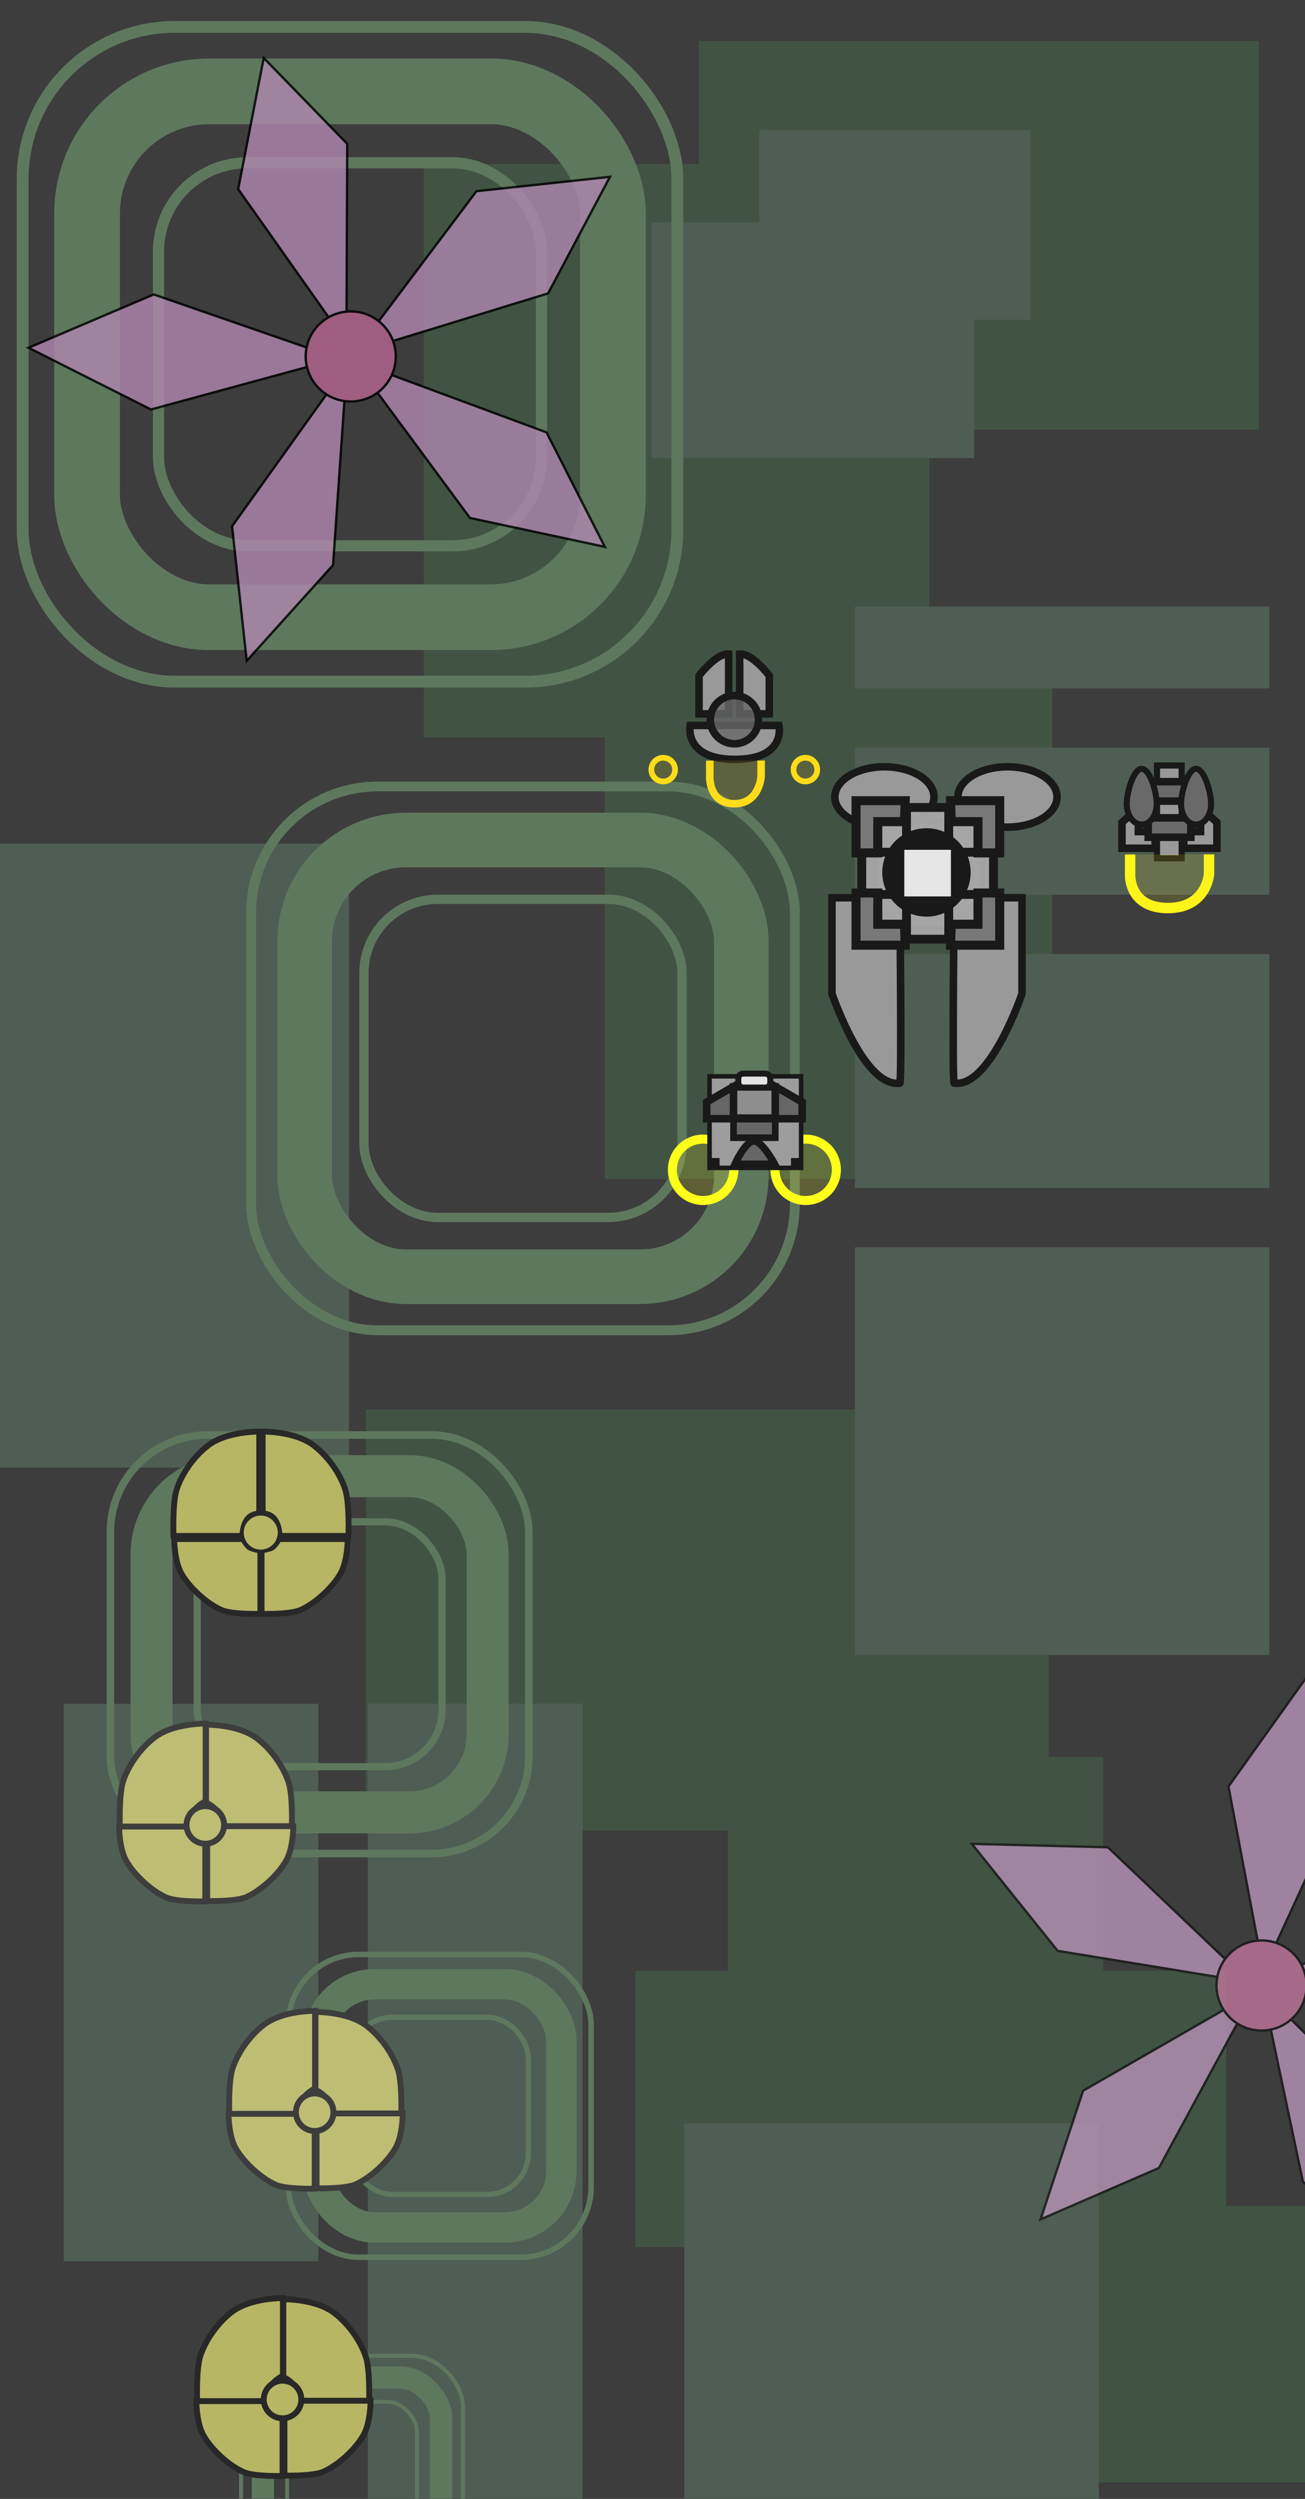<?xml version="1.0" encoding="UTF-8" standalone="no"?>
<!-- Created with Inkscape (http://www.inkscape.org/) -->
<svg
   xmlns:dc="http://purl.org/dc/elements/1.1/"
   xmlns:cc="http://creativecommons.org/ns#"
   xmlns:rdf="http://www.w3.org/1999/02/22-rdf-syntax-ns#"
   xmlns:svg="http://www.w3.org/2000/svg"
   xmlns="http://www.w3.org/2000/svg"
   xmlns:sodipodi="http://sodipodi.sourceforge.net/DTD/sodipodi-0.dtd"
   xmlns:inkscape="http://www.inkscape.org/namespaces/inkscape"
   width="164"
   height="314"
   id="svg2617"
   sodipodi:version="0.32"
   inkscape:version="0.46"
   version="1.0"
   sodipodi:docname="strip.svg"
   inkscape:output_extension="org.inkscape.output.svg.inkscape"
   inkscape:export-filename="/home/bubla/projects/garden/resources/strip.png"
   inkscape:export-xdpi="90"
   inkscape:export-ydpi="90">
  <rect width="100%" height="100%" fill="#333333" stroke="none"/>
  <defs
     id="defs2619">
    <inkscape:perspective
       sodipodi:type="inkscape:persp3d"
       inkscape:vp_x="0 : 526.18109 : 1"
       inkscape:vp_y="0 : 1000 : 0"
       inkscape:vp_z="744.09448 : 526.18109 : 1"
       inkscape:persp3d-origin="372.04724 : 350.78739 : 1"
       id="perspective2625" />
  </defs>
  <sodipodi:namedview
     id="base"
     pagecolor="#ffffff"
     bordercolor="#666666"
     borderopacity="1.0"
     gridtolerance="10000"
     guidetolerance="10"
     objecttolerance="10"
     inkscape:pageopacity="0.0"
     inkscape:pageshadow="2"
     inkscape:zoom="1.979899"
     inkscape:cx="70.956811"
     inkscape:cy="170.11803"
     inkscape:document-units="px"
     inkscape:current-layer="layer1"
     showgrid="false"
     inkscape:window-width="1280"
     inkscape:window-height="934"
     inkscape:window-x="0"
     inkscape:window-y="30" />
  <g
     inkscape:label="Layer 1"
     inkscape:groupmode="layer"
     id="layer1">
    <rect
       style="opacity:1;fill:#282828;fill-opacity:1;fill-rule:nonzero;stroke:#000000;stroke-width:0.45;stroke-linecap:round;stroke-linejoin:miter;stroke-miterlimit:4;stroke-dasharray:none;stroke-dashoffset:0;stroke-opacity:1"
       id="rect2453"
       width="195.593"
       height="337.141"
       x="-21.357"
       y="-11.132" />
    <rect
       style="opacity:1;fill:#3c4d41;fill-opacity:1;fill-rule:nonzero;stroke:none;stroke-width:0.752;stroke-linecap:round;stroke-linejoin:miter;stroke-miterlimit:4;stroke-dasharray:none;stroke-dashoffset:0;stroke-opacity:1"
       id="rect5096"
       width="91.175"
       height="78.412"
       x="-47.321"
       y="106.007" />
    <rect
       style="opacity:1;fill:#000000;fill-opacity:0;fill-rule:nonzero;stroke:none;stroke-width:0.6;stroke-linecap:round;stroke-linejoin:miter;stroke-miterlimit:4;stroke-dasharray:none;stroke-dashoffset:0;stroke-opacity:1"
       id="rect2864"
       width="169.857"
       height="302.397"
       x="-0.768"
       y="0.449" />
    <rect
       y="20.63"
       x="53.254"
       height="72.02"
       width="63.529"
       id="rect5180"
       style="opacity:1;fill:#2c4130;fill-opacity:1;fill-rule:nonzero;stroke:none;stroke-width:0.677;stroke-linecap:round;stroke-linejoin:miter;stroke-miterlimit:4;stroke-dasharray:none;stroke-dashoffset:0;stroke-opacity:1" />
    <rect
       y="77.044"
       x="76.001"
       height="71.11"
       width="56.25"
       id="rect3698"
       style="opacity:1;fill:#2c4130;fill-opacity:1;fill-rule:nonzero;stroke:none;stroke-width:0.677;stroke-linecap:round;stroke-linejoin:miter;stroke-miterlimit:4;stroke-dasharray:none;stroke-dashoffset:0;stroke-opacity:1" />
    <rect
       y="214.098"
       x="8.011"
       height="70.048"
       width="31.983"
       id="rect3694"
       style="opacity:1;fill:#3c4d41;fill-opacity:1;fill-rule:nonzero;stroke:none;stroke-width:0.752;stroke-linecap:round;stroke-linejoin:miter;stroke-miterlimit:4;stroke-dasharray:none;stroke-dashoffset:0;stroke-opacity:1" />
    <rect
       style="opacity:1;fill:#2c4130;fill-opacity:1;fill-rule:nonzero;stroke:none;stroke-width:0.677;stroke-linecap:round;stroke-linejoin:miter;stroke-miterlimit:4;stroke-dasharray:none;stroke-dashoffset:0;stroke-opacity:1"
       id="rect3696"
       width="70.353"
       height="48.818"
       x="87.83"
       y="5.162" />
    <rect
       y="27.963"
       x="81.921"
       height="29.585"
       width="40.507"
       id="rect3710"
       style="opacity:1;fill:#3c4d41;fill-opacity:1;fill-rule:nonzero;stroke:none;stroke-width:0.752;stroke-linecap:round;stroke-linejoin:miter;stroke-miterlimit:4;stroke-dasharray:none;stroke-dashoffset:0;stroke-opacity:1" />
    <g
       transform="matrix(0.413,0,0,0.413,-241.281,-167.879)"
       id="g5054">
      <rect
         ry="37.143"
         rx="37.143"
         y="434.286"
         x="610.714"
         height="160"
         width="160"
         id="rect5056"
         style="opacity:1;fill:none;fill-opacity:1;fill-rule:nonzero;stroke:#4d694d;stroke-width:20;stroke-linecap:round;stroke-linejoin:miter;stroke-miterlimit:4;stroke-dasharray:none;stroke-dashoffset:0;stroke-opacity:1" />
      <rect
         style="opacity:1;fill:none;fill-opacity:1;fill-rule:nonzero;stroke:#4d694d;stroke-width:3.6;stroke-linecap:round;stroke-linejoin:miter;stroke-miterlimit:4;stroke-dasharray:none;stroke-dashoffset:0;stroke-opacity:1"
         id="rect5058"
         width="199.205"
         height="199.205"
         x="591.112"
         y="414.683"
         rx="46.244"
         ry="46.244" />
      <rect
         ry="27.056"
         rx="27.056"
         y="456.011"
         x="632.44"
         height="116.549"
         width="116.549"
         id="rect5060"
         style="opacity:1;fill:none;fill-opacity:1;fill-rule:nonzero;stroke:#4d694d;stroke-width:3.4;stroke-linecap:round;stroke-linejoin:miter;stroke-miterlimit:4;stroke-dasharray:none;stroke-dashoffset:0;stroke-opacity:1" />
    </g>
    <rect
       style="opacity:1;fill:#3c4d41;fill-opacity:1;fill-rule:nonzero;stroke:none;stroke-width:0.752;stroke-linecap:round;stroke-linejoin:miter;stroke-miterlimit:4;stroke-dasharray:none;stroke-dashoffset:0;stroke-opacity:1"
       id="rect5094"
       width="52.089"
       height="10.283"
       x="107.437"
       y="76.218" />
    <rect
       y="93.961"
       x="107.437"
       height="18.472"
       width="52.089"
       id="rect5092"
       style="opacity:1;fill:#3c4d41;fill-opacity:1;fill-rule:nonzero;stroke:none;stroke-width:0.752;stroke-linecap:round;stroke-linejoin:miter;stroke-miterlimit:4;stroke-dasharray:none;stroke-dashoffset:0;stroke-opacity:1" />
    <rect
       style="opacity:1;fill:#3c4d41;fill-opacity:1;fill-rule:nonzero;stroke:none;stroke-width:0.752;stroke-linecap:round;stroke-linejoin:miter;stroke-miterlimit:4;stroke-dasharray:none;stroke-dashoffset:0;stroke-opacity:1"
       id="rect5090"
       width="52.089"
       height="29.391"
       x="107.437"
       y="119.893" />
    <g
       id="g2880"
       transform="matrix(0.343,0,0,0.343,-171.191,-43.403)">
      <rect
         style="opacity:1;fill:none;fill-opacity:1;fill-rule:nonzero;stroke:#4d694d;stroke-width:20;stroke-linecap:round;stroke-linejoin:miter;stroke-miterlimit:4;stroke-dasharray:none;stroke-dashoffset:0;stroke-opacity:1"
         id="rect2882"
         width="160"
         height="160"
         x="610.714"
         y="434.286"
         rx="37.143"
         ry="37.143" />
      <rect
         ry="46.244"
         rx="46.244"
         y="414.683"
         x="591.112"
         height="199.205"
         width="199.205"
         id="rect2884"
         style="opacity:1;fill:none;fill-opacity:1;fill-rule:nonzero;stroke:#4d694d;stroke-width:3.6;stroke-linecap:round;stroke-linejoin:miter;stroke-miterlimit:4;stroke-dasharray:none;stroke-dashoffset:0;stroke-opacity:1" />
      <rect
         style="opacity:1;fill:none;fill-opacity:1;fill-rule:nonzero;stroke:#4d694d;stroke-width:3.4;stroke-linecap:round;stroke-linejoin:miter;stroke-miterlimit:4;stroke-dasharray:none;stroke-dashoffset:0;stroke-opacity:1"
         id="rect2886"
         width="116.549"
         height="116.549"
         x="632.44"
         y="456.011"
         rx="27.056"
         ry="27.056" />
    </g>
    <rect
       style="opacity:1;fill:#2c4130;fill-opacity:1;fill-rule:nonzero;stroke:none;stroke-width:0.677;stroke-linecap:round;stroke-linejoin:miter;stroke-miterlimit:4;stroke-dasharray:none;stroke-dashoffset:0;stroke-opacity:1"
       id="rect3700"
       width="85.822"
       height="52.912"
       x="45.975"
       y="177.133" />
    <rect
       y="156.744"
       x="107.437"
       height="51.229"
       width="52.089"
       id="rect5088"
       style="opacity:1;fill:#3c4d41;fill-opacity:1;fill-rule:nonzero;stroke:none;stroke-width:0.752;stroke-linecap:round;stroke-linejoin:miter;stroke-miterlimit:4;stroke-dasharray:none;stroke-dashoffset:0;stroke-opacity:1" />
    <rect
       style="opacity:1;fill:#3c4d41;fill-opacity:1;fill-rule:nonzero;stroke:none;stroke-width:0.752;stroke-linecap:round;stroke-linejoin:miter;stroke-miterlimit:4;stroke-dasharray:none;stroke-dashoffset:0;stroke-opacity:1"
       id="rect3702"
       width="26.978"
       height="100.985"
       x="46.227"
       y="214.098" />
    <g
       transform="matrix(0.14,0,0,0.14,-52.463,237.974)"
       id="g3681">
      <rect
         ry="37.143"
         rx="37.143"
         y="434.286"
         x="610.714"
         height="160"
         width="160"
         id="rect3683"
         style="opacity:1;fill:none;fill-opacity:1;fill-rule:nonzero;stroke:#4d694d;stroke-width:20;stroke-linecap:round;stroke-linejoin:miter;stroke-miterlimit:4;stroke-dasharray:none;stroke-dashoffset:0;stroke-opacity:1" />
      <rect
         style="opacity:1;fill:none;fill-opacity:1;fill-rule:nonzero;stroke:#4d694d;stroke-width:3.6;stroke-linecap:round;stroke-linejoin:miter;stroke-miterlimit:4;stroke-dasharray:none;stroke-dashoffset:0;stroke-opacity:1"
         id="rect3685"
         width="199.205"
         height="199.205"
         x="591.112"
         y="414.683"
         rx="46.244"
         ry="46.244" />
      <rect
         ry="27.056"
         rx="27.056"
         y="456.011"
         x="632.44"
         height="116.549"
         width="116.549"
         id="rect3687"
         style="opacity:1;fill:none;fill-opacity:1;fill-rule:nonzero;stroke:#4d694d;stroke-width:3.4;stroke-linecap:round;stroke-linejoin:miter;stroke-miterlimit:4;stroke-dasharray:none;stroke-dashoffset:0;stroke-opacity:1" />
    </g>
    <g
       id="g2896"
       transform="matrix(0.191,0,0,0.191,-76.664,166.395)">
      <rect
         style="opacity:1;fill:none;fill-opacity:1;fill-rule:nonzero;stroke:#4d694d;stroke-width:20;stroke-linecap:round;stroke-linejoin:miter;stroke-miterlimit:4;stroke-dasharray:none;stroke-dashoffset:0;stroke-opacity:1"
         id="rect2898"
         width="160"
         height="160"
         x="610.714"
         y="434.286"
         rx="37.143"
         ry="37.143" />
      <rect
         ry="46.244"
         rx="46.244"
         y="414.683"
         x="591.112"
         height="199.205"
         width="199.205"
         id="rect2900"
         style="opacity:1;fill:none;fill-opacity:1;fill-rule:nonzero;stroke:#4d694d;stroke-width:3.6;stroke-linecap:round;stroke-linejoin:miter;stroke-miterlimit:4;stroke-dasharray:none;stroke-dashoffset:0;stroke-opacity:1" />
      <rect
         style="opacity:1;fill:none;fill-opacity:1;fill-rule:nonzero;stroke:#4d694d;stroke-width:3.4;stroke-linecap:round;stroke-linejoin:miter;stroke-miterlimit:4;stroke-dasharray:none;stroke-dashoffset:0;stroke-opacity:1"
         id="rect2902"
         width="116.549"
         height="116.549"
         x="632.44"
         y="456.011"
         rx="27.056"
         ry="27.056" />
    </g>
    <g
       id="g5140"
       transform="matrix(0.739,0,0,0.739,-137.367,-346.023)">
      <rect
         ry="3.482"
         y="817.844"
         x="226.541"
         height="17.679"
         width="25.714"
         id="rect5142"
         style="fill:#8f8f41;fill-opacity:1;fill-rule:nonzero;stroke:#282828;stroke-width:0.6;stroke-linecap:round;stroke-linejoin:miter;stroke-miterlimit:4;stroke-dasharray:none;stroke-dashoffset:0;stroke-opacity:1" />
      <path
         sodipodi:nodetypes="cczzcczc"
         id="path5144"
         d="M 239.458,823.355 L 239.458,810.16 C 237.787,810.16 233.434,810.464 230.754,812.529 C 228.074,814.594 226.149,817.673 225.409,820.02 C 224.67,822.368 224.874,827.901 224.874,827.901 L 236.617,827.901 C 236.617,827.901 236.518,826.498 237.289,825.249 C 238.053,824.01 239.458,823.355 239.458,823.355 z"
         style="fill:#b6b665;fill-opacity:1;fill-rule:evenodd;stroke:#282828;stroke-width:1px;stroke-linecap:butt;stroke-linejoin:miter;stroke-opacity:1" />
      <path
         sodipodi:nodetypes="cczccssc"
         id="path5146"
         d="M 224.751,827.672 L 236.448,827.672 C 236.448,827.672 237.006,828.803 237.658,829.447 C 238.326,830.107 239.394,830.399 239.394,830.399 L 239.394,840.395 C 239.394,840.395 234.573,840.544 232.742,839.725 C 230.224,838.599 227.319,835.918 225.957,833.52 C 225.072,831.962 224.751,829.378 224.751,827.672 z"
         style="fill:#b6b665;fill-opacity:1;fill-rule:evenodd;stroke:#282828;stroke-width:1px;stroke-linecap:butt;stroke-linejoin:miter;stroke-opacity:1" />
      <path
         style="fill:#b6b665;fill-opacity:1;fill-rule:evenodd;stroke:#282828;stroke-width:1px;stroke-linecap:butt;stroke-linejoin:miter;stroke-opacity:1"
         d="M 239.532,823.576 L 239.532,810.35 C 241.203,810.35 245.556,810.653 248.235,812.718 C 250.915,814.783 252.841,817.862 253.58,820.209 C 254.319,822.557 254.116,828.09 254.116,828.09 L 242.373,828.09 C 242.373,828.09 242.471,826.688 241.701,825.439 C 240.937,824.2 239.532,823.576 239.532,823.576 z"
         id="path5148"
         sodipodi:nodetypes="cczzcczc" />
      <path
         style="fill:#b6b665;fill-opacity:1;fill-rule:evenodd;stroke:#282828;stroke-width:1px;stroke-linecap:butt;stroke-linejoin:miter;stroke-opacity:1"
         d="M 254.365,827.608 L 242.668,827.608 C 242.668,827.608 242.088,828.516 241.457,829.226 C 240.842,829.92 239.722,830.273 239.722,830.273 L 239.722,840.332 C 239.722,840.332 244.543,840.481 246.374,839.662 C 248.892,838.536 251.797,835.855 253.159,833.457 C 254.044,831.899 254.365,829.315 254.365,827.608 z"
         id="path5150"
         sodipodi:nodetypes="cczccssc" />
      <path
         transform="translate(812.277,89.269)"
         d="M -569.687,738.129 A 3.192,3.192 0 1 1 -576.071,738.129 A 3.192,3.192 0 1 1 -569.687,738.129 z"
         sodipodi:ry="3.1919644"
         sodipodi:rx="3.1919644"
         sodipodi:cy="738.12946"
         sodipodi:cx="-572.87946"
         id="path5152"
         style="fill:#b6b665;fill-opacity:1;fill-rule:nonzero;stroke:#282828;stroke-width:1;stroke-linecap:round;stroke-linejoin:miter;stroke-miterlimit:4;stroke-dasharray:none;stroke-dashoffset:0;stroke-opacity:1"
         sodipodi:type="arc" />
    </g>
    <g
       transform="matrix(0.264,0,0,0.264,-142.184,70.848)"
       id="g2888">
      <rect
         ry="37.143"
         rx="37.143"
         y="434.286"
         x="610.714"
         height="160"
         width="160"
         id="rect2890"
         style="opacity:1;fill:none;fill-opacity:1;fill-rule:nonzero;stroke:#4d694d;stroke-width:20;stroke-linecap:round;stroke-linejoin:miter;stroke-miterlimit:4;stroke-dasharray:none;stroke-dashoffset:0;stroke-opacity:1" />
      <rect
         style="opacity:1;fill:none;fill-opacity:1;fill-rule:nonzero;stroke:#4d694d;stroke-width:3.6;stroke-linecap:round;stroke-linejoin:miter;stroke-miterlimit:4;stroke-dasharray:none;stroke-dashoffset:0;stroke-opacity:1"
         id="rect2892"
         width="199.205"
         height="199.205"
         x="591.112"
         y="414.683"
         rx="46.244"
         ry="46.244" />
      <rect
         ry="27.056"
         rx="27.056"
         y="456.011"
         x="632.44"
         height="116.549"
         width="116.549"
         id="rect2894"
         style="opacity:1;fill:none;fill-opacity:1;fill-rule:nonzero;stroke:#4d694d;stroke-width:3.4;stroke-linecap:round;stroke-linejoin:miter;stroke-miterlimit:4;stroke-dasharray:none;stroke-dashoffset:0;stroke-opacity:1" />
    </g>
    <g
       transform="matrix(0.739,0,0,0.739,-151.116,-382.123)"
       id="g5154">
      <rect
         style="fill:#8f8f41;fill-opacity:1;fill-rule:nonzero;stroke:#282828;stroke-width:0.6;stroke-linecap:round;stroke-linejoin:miter;stroke-miterlimit:4;stroke-dasharray:none;stroke-dashoffset:0;stroke-opacity:1"
         id="rect5156"
         width="25.714"
         height="17.679"
         x="226.541"
         y="817.844"
         ry="3.482" />
      <path
         style="fill:#b6b665;fill-opacity:1;fill-rule:evenodd;stroke:#282828;stroke-width:1px;stroke-linecap:butt;stroke-linejoin:miter;stroke-opacity:1"
         d="M 239.458,823.355 L 239.458,810.16 C 237.787,810.16 233.434,810.464 230.754,812.529 C 228.074,814.594 226.149,817.673 225.409,820.02 C 224.67,822.368 224.874,827.901 224.874,827.901 L 236.617,827.901 C 236.617,827.901 236.518,826.498 237.289,825.249 C 238.053,824.01 239.458,823.355 239.458,823.355 z"
         id="path5158"
         sodipodi:nodetypes="cczzcczc" />
      <path
         style="fill:#b6b665;fill-opacity:1;fill-rule:evenodd;stroke:#282828;stroke-width:1px;stroke-linecap:butt;stroke-linejoin:miter;stroke-opacity:1"
         d="M 224.751,827.672 L 236.448,827.672 C 236.448,827.672 237.006,828.803 237.658,829.447 C 238.326,830.107 239.394,830.399 239.394,830.399 L 239.394,840.395 C 239.394,840.395 234.573,840.544 232.742,839.725 C 230.224,838.599 227.319,835.918 225.957,833.52 C 225.072,831.962 224.751,829.378 224.751,827.672 z"
         id="path5160"
         sodipodi:nodetypes="cczccssc" />
      <path
         sodipodi:nodetypes="cczzcczc"
         id="path5162"
         d="M 239.532,823.576 L 239.532,810.35 C 241.203,810.35 245.556,810.653 248.235,812.718 C 250.915,814.783 252.841,817.862 253.58,820.209 C 254.319,822.557 254.116,828.09 254.116,828.09 L 242.373,828.09 C 242.373,828.09 242.471,826.688 241.701,825.439 C 240.937,824.2 239.532,823.576 239.532,823.576 z"
         style="fill:#b6b665;fill-opacity:1;fill-rule:evenodd;stroke:#282828;stroke-width:1px;stroke-linecap:butt;stroke-linejoin:miter;stroke-opacity:1" />
      <path
         sodipodi:nodetypes="cczccssc"
         id="path5164"
         d="M 254.365,827.608 L 242.668,827.608 C 242.668,827.608 242.088,828.516 241.457,829.226 C 240.842,829.92 239.722,830.273 239.722,830.273 L 239.722,840.332 C 239.722,840.332 244.543,840.481 246.374,839.662 C 248.892,838.536 251.797,835.855 253.159,833.457 C 254.044,831.899 254.365,829.315 254.365,827.608 z"
         style="fill:#b6b665;fill-opacity:1;fill-rule:evenodd;stroke:#282828;stroke-width:1px;stroke-linecap:butt;stroke-linejoin:miter;stroke-opacity:1" />
      <path
         sodipodi:type="arc"
         style="fill:#b6b665;fill-opacity:1;fill-rule:nonzero;stroke:#282828;stroke-width:1;stroke-linecap:round;stroke-linejoin:miter;stroke-miterlimit:4;stroke-dasharray:none;stroke-dashoffset:0;stroke-opacity:1"
         id="path5166"
         sodipodi:cx="-572.87946"
         sodipodi:cy="738.12946"
         sodipodi:rx="3.1919644"
         sodipodi:ry="3.1919644"
         d="M -569.687,738.129 A 3.192,3.192 0 1 1 -576.071,738.129 A 3.192,3.192 0 1 1 -569.687,738.129 z"
         transform="translate(812.277,89.269)" />
    </g>
    <rect
       y="220.809"
       x="91.47"
       height="50.638"
       width="47.151"
       id="rect3704"
       style="opacity:1;fill:#2c4130;fill-opacity:1;fill-rule:nonzero;stroke:none;stroke-width:0.677;stroke-linecap:round;stroke-linejoin:miter;stroke-miterlimit:4;stroke-dasharray:none;stroke-dashoffset:0;stroke-opacity:1" />
    <rect
       style="opacity:1;fill:#2c4130;fill-opacity:1;fill-rule:nonzero;stroke:none;stroke-width:0.677;stroke-linecap:round;stroke-linejoin:miter;stroke-miterlimit:4;stroke-dasharray:none;stroke-dashoffset:0;stroke-opacity:1"
       id="rect3706"
       width="74.226"
       height="34.714"
       x="79.863"
       y="247.651" />
    <rect
       y="277.222"
       x="136.055"
       height="34.714"
       width="30.773"
       id="rect3708"
       style="opacity:1;fill:#2c4130;fill-opacity:1;fill-rule:nonzero;stroke:none;stroke-width:0.677;stroke-linecap:round;stroke-linejoin:miter;stroke-miterlimit:4;stroke-dasharray:none;stroke-dashoffset:0;stroke-opacity:1" />
    <rect
       style="opacity:1;fill:#3c4d41;fill-opacity:1;fill-rule:nonzero;stroke:none;stroke-width:0.752;stroke-linecap:round;stroke-linejoin:miter;stroke-miterlimit:4;stroke-dasharray:none;stroke-dashoffset:0;stroke-opacity:1"
       id="rect5086"
       width="52.089"
       height="88.535"
       x="85.995"
       y="266.842" />
    <rect
       style="opacity:1;fill:#3c4d41;fill-opacity:1;fill-rule:nonzero;stroke:none;stroke-width:0.752;stroke-linecap:round;stroke-linejoin:miter;stroke-miterlimit:4;stroke-dasharray:none;stroke-dashoffset:0;stroke-opacity:1"
       id="rect3712"
       width="34.073"
       height="23.795"
       x="95.433"
       y="16.382" />
    <g
       id="g3634"
       transform="matrix(0.379,0,0,0.379,14.579,18.756)">
      <g
         transform="matrix(0.5,0,0,0.5,15.293,-10.844)"
         id="g3264">
        <path
           sodipodi:type="arc"
           style="opacity:1;fill:#ffff00;fill-opacity:0.169;fill-rule:nonzero;stroke:#ffff00;stroke-width:6;stroke-linecap:butt;stroke-linejoin:miter;stroke-miterlimit:4;stroke-dasharray:none;stroke-dashoffset:0;stroke-opacity:1"
           id="path3170"
           sodipodi:cx="430.71429"
           sodipodi:cy="695.93359"
           sodipodi:rx="20.357141"
           sodipodi:ry="20.357141"
           d="M 451.071,695.934 A 20.357,20.357 0 1 1 410.357,695.934 A 20.357,20.357 0 1 1 451.071,695.934 z"
           transform="translate(-3.929,2.5)" />
        <path
           transform="translate(-71.964,2.5)"
           d="M 451.071,695.934 A 20.357,20.357 0 1 1 410.357,695.934 A 20.357,20.357 0 1 1 451.071,695.934 z"
           sodipodi:ry="20.357141"
           sodipodi:rx="20.357141"
           sodipodi:cy="695.93359"
           sodipodi:cx="430.71429"
           id="path3172"
           style="opacity:1;fill:#ffff00;fill-opacity:0.169;fill-rule:nonzero;stroke:#ffff00;stroke-width:6;stroke-linecap:butt;stroke-linejoin:miter;stroke-miterlimit:4;stroke-dasharray:none;stroke-dashoffset:0;stroke-opacity:1"
           sodipodi:type="arc" />
        <rect
           style="opacity:1;fill:#929292;fill-opacity:1;fill-rule:nonzero;stroke:#000000;stroke-width:3;stroke-linecap:butt;stroke-linejoin:miter;stroke-miterlimit:4;stroke-dasharray:none;stroke-dashoffset:0;stroke-opacity:1"
           id="rect3212"
           width="60.714"
           height="60.714"
           x="363.036"
           y="636.442" />
        <path
           style="fill:#555555;fill-opacity:1;fill-rule:evenodd;stroke:#000000;stroke-width:5;stroke-linecap:round;stroke-linejoin:miter;stroke-miterlimit:4;stroke-dasharray:none;stroke-opacity:1"
           d="M 379.15,664.579 L 361.115,664.579 L 361.115,653.508 L 379.296,643.011 L 379.15,664.579 z"
           id="path3220" />
        <path
           id="path3222"
           d="M 406.405,664.579 L 424.44,664.579 L 424.44,653.508 L 406.259,643.011 L 406.405,664.579 z"
           style="fill:#555555;fill-opacity:1;fill-rule:evenodd;stroke:#000000;stroke-width:5;stroke-linecap:round;stroke-linejoin:miter;stroke-miterlimit:4;stroke-dasharray:none;stroke-opacity:1" />
        <rect
           style="opacity:1;fill:#828282;fill-opacity:1;fill-rule:nonzero;stroke:#000000;stroke-width:5;stroke-linecap:round;stroke-linejoin:miter;stroke-miterlimit:4;stroke-dasharray:none;stroke-dashoffset:0;stroke-opacity:1"
           id="rect3214"
           width="27.679"
           height="20.714"
           x="378.929"
           y="643.434" />
        <rect
           y="634.622"
           x="382.085"
           height="9.286"
           width="21.239"
           id="rect3216"
           style="opacity:1;fill:#e0e0e0;fill-opacity:1;fill-rule:nonzero;stroke:#000000;stroke-width:4;stroke-linecap:round;stroke-linejoin:miter;stroke-miterlimit:4;stroke-dasharray:none;stroke-dashoffset:0;stroke-opacity:1"
           rx="3.237"
           ry="3.237" />
        <rect
           style="opacity:1;fill:#555555;fill-opacity:1;fill-rule:nonzero;stroke:#000000;stroke-width:4.4;stroke-linecap:round;stroke-linejoin:miter;stroke-miterlimit:4;stroke-dasharray:none;stroke-dashoffset:0;stroke-opacity:1"
           id="rect3218"
           width="27.679"
           height="12.316"
           x="378.929"
           y="664.849" />
        <path
           style="fill:#555555;fill-opacity:1;fill-rule:evenodd;stroke:#000000;stroke-width:4.8;stroke-linecap:butt;stroke-linejoin:miter;stroke-miterlimit:4;stroke-dasharray:none;stroke-opacity:1"
           d="M 379.821,694.684 L 406.25,694.684 C 406.25,694.684 397.998,679.326 392.5,679.326 C 386.75,679.326 379.821,694.684 379.821,694.684 z"
           id="path3226"
           sodipodi:nodetypes="cczc" />
        <rect
           style="opacity:1;fill:#000000;fill-opacity:1;fill-rule:nonzero;stroke:#000000;stroke-width:0.599;stroke-linecap:butt;stroke-linejoin:miter;stroke-miterlimit:4;stroke-dasharray:none;stroke-dashoffset:0;stroke-opacity:1"
           id="rect3228"
           width="6.46"
           height="6.46"
           x="362.945"
           y="690.928" />
        <rect
           y="690.928"
           x="417.351"
           height="6.46"
           width="6.46"
           id="rect3230"
           style="opacity:1;fill:#000000;fill-opacity:1;fill-rule:nonzero;stroke:#000000;stroke-width:0.599;stroke-linecap:butt;stroke-linejoin:miter;stroke-miterlimit:4;stroke-dasharray:none;stroke-dashoffset:0;stroke-opacity:1" />
      </g>
      <g
         transform="matrix(0.5,0,0,0.5,-141.481,22.993)"
         id="g3276">
        <path
           sodipodi:type="arc"
           style="fill:#ffb400;fill-opacity:0.141;fill-rule:nonzero;stroke:#ffd800;stroke-width:3.777;stroke-linecap:butt;stroke-linejoin:miter;stroke-miterlimit:4;stroke-dasharray:none;stroke-dashoffset:0;stroke-opacity:1"
           id="path3180"
           sodipodi:cx="406.42856"
           sodipodi:cy="355.57648"
           sodipodi:rx="7.8571429"
           sodipodi:ry="7.8571429"
           d="M 414.286,355.576 A 7.857,7.857 0 1 1 398.571,355.576 A 7.857,7.857 0 1 1 414.286,355.576 z"
           transform="translate(333.707,9.806)" />
        <path
           transform="translate(239.422,9.806)"
           d="M 414.286,355.576 A 7.857,7.857 0 1 1 398.571,355.576 A 7.857,7.857 0 1 1 414.286,355.576 z"
           sodipodi:ry="7.8571429"
           sodipodi:rx="7.8571429"
           sodipodi:cy="355.57648"
           sodipodi:cx="406.42856"
           id="path3182"
           style="fill:#ffb400;fill-opacity:0.141;fill-rule:nonzero;stroke:#ffd800;stroke-width:3.777;stroke-linecap:butt;stroke-linejoin:miter;stroke-miterlimit:4;stroke-dasharray:none;stroke-dashoffset:0;stroke-opacity:1"
           sodipodi:type="arc" />
        <path
           sodipodi:type="arc"
           id="path3186"
           style="fill:#000000;stroke:none"
           sodipodi:cx="330"
           sodipodi:cy="326.64789"
           sodipodi:rx="1.5"
           sodipodi:ry="1.5"
           d="M 331.5,326.648 A 1.5,1.5 0 1 1 328.5,326.648 A 1.5,1.5 0 1 1 331.5,326.648 z"
           transform="translate(333.35,9.091)" />
        <path
           sodipodi:type="arc"
           id="path3188"
           style="fill:#000000;stroke:none"
           sodipodi:cx="389.28571"
           sodipodi:cy="327.71933"
           sodipodi:rx="1.5"
           sodipodi:ry="1.5"
           d="M 390.786,327.719 A 1.5,1.5 0 1 1 387.786,327.719 A 1.5,1.5 0 1 1 390.786,327.719 z"
           transform="translate(333.35,9.091)" />
        <path
           style="fill:#8e8e8e;fill-opacity:1;fill-rule:evenodd;stroke:#000000;stroke-width:5;stroke-linecap:butt;stroke-linejoin:miter;stroke-miterlimit:4;stroke-dasharray:none;stroke-opacity:1"
           d="M 663.707,336.096 L 722.636,336.096 C 722.636,336.096 727.759,358.596 693.35,358.596 C 659.298,358.596 663.707,336.096 663.707,336.096 z"
           id="path3190"
           sodipodi:nodetypes="cczc" />
        <path
           style="fill:#8e8e8e;fill-opacity:1;fill-rule:evenodd;stroke:#000000;stroke-width:5;stroke-linecap:butt;stroke-linejoin:miter;stroke-miterlimit:4;stroke-dasharray:none;stroke-opacity:1"
           d="M 689.243,288.775 L 689.243,328.418 L 669.6,328.418 L 669.6,303.061 C 669.6,303.061 681.207,287.882 689.243,288.775 z"
           id="path3196"
           sodipodi:nodetypes="ccccc" />
        <path
           sodipodi:nodetypes="ccccc"
           id="path3198"
           d="M 696.565,288.775 L 696.565,328.418 L 716.207,328.418 L 716.207,303.061 C 716.207,303.061 704.6,287.882 696.565,288.775 z"
           style="fill:#8e8e8e;fill-opacity:1;fill-rule:evenodd;stroke:#000000;stroke-width:5;stroke-linecap:butt;stroke-linejoin:miter;stroke-miterlimit:4;stroke-dasharray:none;stroke-opacity:1" />
        <path
           sodipodi:type="arc"
           style="fill:#595959;fill-opacity:0.799;fill-rule:nonzero;stroke:#000000;stroke-width:2.459;stroke-linecap:butt;stroke-linejoin:miter;stroke-miterlimit:4;stroke-dasharray:none;stroke-dashoffset:0;stroke-opacity:1"
           id="path3206"
           sodipodi:cx="406.42856"
           sodipodi:cy="355.57648"
           sodipodi:rx="7.8571429"
           sodipodi:ry="7.8571429"
           d="M 414.286,355.576 A 7.857,7.857 0 1 1 398.571,355.576 A 7.857,7.857 0 1 1 414.286,355.576 z"
           transform="matrix(2.033,0,0,2.033,-133.19,-390.621)" />
        <path
           style="fill:#ffb400;fill-opacity:0.141;fill-rule:evenodd;stroke:#ffd800;stroke-width:5;stroke-linecap:butt;stroke-linejoin:miter;stroke-miterlimit:4;stroke-dasharray:none;stroke-opacity:1"
           d="M 676.739,359.398 L 676.739,370.446 C 676.739,370.446 676.197,387.997 693.028,387.997 C 709.795,387.997 710.769,369.815 710.769,369.815 L 710.769,359.334"
           id="path3288"
           sodipodi:nodetypes="cczcc" />
      </g>
      <g
         transform="matrix(0.5,0,0,0.5,-265.093,-20.856)"
         id="g3266">
        <rect
           style="opacity:1;fill:#8e8e8e;fill-opacity:1;fill-rule:nonzero;stroke:#000000;stroke-width:4.077;stroke-linecap:round;stroke-linejoin:miter;stroke-miterlimit:4;stroke-dasharray:none;stroke-dashoffset:0;stroke-opacity:1"
           id="rect3237"
           width="16.379"
           height="61.54"
           x="1220.535"
           y="450.347" />
        <rect
           style="opacity:1;fill:#595959;fill-opacity:1;fill-rule:nonzero;stroke:#000000;stroke-width:5;stroke-linecap:round;stroke-linejoin:miter;stroke-miterlimit:4;stroke-dasharray:none;stroke-dashoffset:0;stroke-opacity:1"
           id="rect3239"
           width="28.284"
           height="12.879"
           x="1214.708"
           y="461.084" />
        <path
           id="path3264"
           d="M 1238.224,505.239 L 1260.292,505.239 L 1260.292,488.065 L 1249.442,478.469 L 1249.442,494.184 L 1238.453,494.184 L 1238.224,505.239 z"
           style="opacity:1;fill:#8e8e8e;fill-opacity:1;fill-rule:evenodd;stroke:#000000;stroke-width:5;stroke-linecap:butt;stroke-linejoin:miter;stroke-miterlimit:4;stroke-dasharray:none;stroke-opacity:1"
           sodipodi:nodetypes="ccccccc" />
        <path
           sodipodi:nodetypes="ccccccc"
           style="opacity:1;fill:#8e8e8e;fill-opacity:1;fill-rule:evenodd;stroke:#000000;stroke-width:5;stroke-linecap:butt;stroke-linejoin:miter;stroke-miterlimit:4;stroke-dasharray:none;stroke-opacity:1"
           d="M 1219.381,505.239 L 1197.313,505.239 L 1197.313,488.065 L 1208.164,478.469 L 1208.164,494.184 L 1219.152,494.184 L 1219.381,505.239 z"
           id="path3233" />
        <rect
           y="485.057"
           x="1214.708"
           height="12.879"
           width="28.284"
           id="rect3241"
           style="opacity:1;fill:#595959;fill-opacity:1;fill-rule:nonzero;stroke:#000000;stroke-width:5;stroke-linecap:round;stroke-linejoin:miter;stroke-miterlimit:4;stroke-dasharray:none;stroke-dashoffset:0;stroke-opacity:1" />
        <path
           sodipodi:nodetypes="cczcc"
           id="path3205"
           d="M 1202.721,509.365 L 1202.721,523.085 C 1202.721,523.085 1201.889,544.879 1227.766,544.879 C 1253.547,544.879 1255.044,522.301 1255.044,522.301 L 1255.044,509.286"
           style="fill:#ffe800;fill-opacity:0.141;fill-rule:evenodd;stroke:#fff300;stroke-width:6.909;stroke-linecap:butt;stroke-linejoin:miter;stroke-miterlimit:4;stroke-dasharray:none;stroke-opacity:1" />
        <path
           style="fill:#595959;fill-opacity:1;fill-rule:nonzero;stroke:#000000;stroke-width:4;stroke-linecap:round;stroke-linejoin:miter;stroke-miterlimit:4;stroke-dasharray:none;stroke-dashoffset:0;stroke-opacity:1"
           d="M 1220.356,475.831 C 1220.356,483.373 1215.894,489.494 1210.396,489.494 C 1204.898,489.494 1200.435,483.373 1200.435,475.831 C 1200.435,468.29 1204.898,452.545 1210.396,452.545 C 1215.894,452.545 1220.356,468.29 1220.356,475.831 z"
           id="path3215"
           sodipodi:nodetypes="csssc" />
        <path
           sodipodi:nodetypes="csssc"
           id="path3235"
           d="M 1256.404,475.831 C 1256.404,483.373 1251.941,489.494 1246.443,489.494 C 1240.945,489.494 1236.483,483.373 1236.483,475.831 C 1236.483,468.29 1240.945,452.545 1246.443,452.545 C 1251.941,452.545 1256.404,468.29 1256.404,475.831 z"
           style="fill:#595959;fill-opacity:1;fill-rule:nonzero;stroke:#000000;stroke-width:4;stroke-linecap:round;stroke-linejoin:miter;stroke-miterlimit:4;stroke-dasharray:none;stroke-dashoffset:0;stroke-opacity:1" />
      </g>
      <g
         transform="matrix(0.42,0,0,0.42,170.812,156.706)"
         id="g3562">
        <path
           transform="matrix(1.191,0,0,1.191,-431.288,-403.112)"
           d="M 562.857,454.505 A 32.857,20 0 1 1 497.143,454.505 A 32.857,20 0 1 1 562.857,454.505 z"
           sodipodi:ry="20"
           sodipodi:rx="32.857143"
           sodipodi:cy="454.50504"
           sodipodi:cx="530"
           id="path3176"
           style="fill:#8e8e8e;fill-opacity:1;fill-rule:nonzero;stroke:#000000;stroke-width:5;stroke-linecap:butt;stroke-linejoin:miter;stroke-miterlimit:4;stroke-dasharray:none;stroke-dashoffset:0;stroke-opacity:1"
           sodipodi:type="arc" />
        <path
           style="fill:#8e8e8e;fill-opacity:1;fill-rule:evenodd;stroke:#000000;stroke-width:5.956;stroke-linecap:butt;stroke-linejoin:miter;stroke-miterlimit:4;stroke-dasharray:none;stroke-opacity:1"
           d="M 212.15,364.109 C 213.753,363.871 212.15,217.76 212.15,217.76 L 158.545,217.76 L 158.545,293.487 C 158.545,293.487 183.882,368.292 212.15,364.109 z"
           id="path2396"
           sodipodi:nodetypes="ccccs" />
        <path
           sodipodi:nodetypes="ccccs"
           id="path3168"
           d="M 254.98,364.109 C 253.376,363.871 254.98,217.76 254.98,217.76 L 308.585,217.76 L 308.585,293.487 C 308.585,293.487 283.248,368.292 254.98,364.109 z"
           style="fill:#8e8e8e;fill-opacity:1;fill-rule:evenodd;stroke:#000000;stroke-width:5.956;stroke-linecap:butt;stroke-linejoin:miter;stroke-miterlimit:4;stroke-dasharray:none;stroke-opacity:1" />
        <path
           sodipodi:type="arc"
           style="fill:#8e8e8e;fill-opacity:1;fill-rule:nonzero;stroke:#000000;stroke-width:5;stroke-linecap:butt;stroke-linejoin:miter;stroke-miterlimit:4;stroke-dasharray:none;stroke-dashoffset:0;stroke-opacity:1"
           id="path3174"
           sodipodi:cx="530"
           sodipodi:cy="454.50504"
           sodipodi:rx="32.857143"
           sodipodi:ry="20"
           d="M 562.857,454.505 A 32.857,20 0 1 1 497.143,454.505 A 32.857,20 0 1 1 562.857,454.505 z"
           transform="matrix(1.191,0,0,1.191,-334.106,-403.112)" />
        <rect
           style="opacity:1;fill:#9b9b9b;fill-opacity:1;fill-rule:nonzero;stroke:#000000;stroke-width:4.218;stroke-linecap:round;stroke-linejoin:miter;stroke-miterlimit:4;stroke-dasharray:none;stroke-dashoffset:0;stroke-opacity:1"
           id="rect2790"
           width="84.354"
           height="84.354"
           x="192.823"
           y="157.185" />
        <g
           id="g3201"
           transform="matrix(1.226,0,0,1.226,-958.202,-271.96)">
          <path
             id="rect3182"
             d="M 986.08,341.323 L 986.08,426.138 L 958.883,426.138 L 958.883,341.323 L 986.08,341.323 z"
             style="fill:#9b9b9b;fill-opacity:0.979;fill-rule:nonzero;stroke:#000000;stroke-width:5.7;stroke-linecap:butt;stroke-linejoin:miter;stroke-miterlimit:4;stroke-dasharray:none;stroke-dashoffset:0;stroke-opacity:1" />
          <path
             style="fill:#9b9b9b;fill-opacity:0.979;fill-rule:nonzero;stroke:#000000;stroke-width:5.7;stroke-linecap:butt;stroke-linejoin:miter;stroke-miterlimit:4;stroke-dasharray:none;stroke-dashoffset:0;stroke-opacity:1"
             d="M 930.074,370.132 L 1014.889,370.132 L 1014.889,397.329 L 930.074,397.329 L 930.074,370.132 z"
             id="path3199" />
        </g>
        <path
           transform="matrix(1.191,0,0,1.191,-398.078,-343.533)"
           d="M 556.796,454.505 A 26.796,26.796 0 1 1 503.204,454.505 A 26.796,26.796 0 1 1 556.796,454.505 z"
           sodipodi:ry="26.796228"
           sodipodi:rx="26.796228"
           sodipodi:cy="454.50504"
           sodipodi:cx="530"
           id="path3313"
           style="fill:#000000;fill-opacity:1;fill-rule:nonzero;stroke:#000000;stroke-width:5;stroke-linecap:butt;stroke-linejoin:miter;stroke-miterlimit:4;stroke-dasharray:none;stroke-dashoffset:0;stroke-opacity:1"
           sodipodi:type="arc" />
        <rect
           style="fill:#e7e7e7;fill-opacity:0.979;fill-rule:nonzero;stroke:none;stroke-width:0.877;stroke-linecap:butt;stroke-linejoin:miter;stroke-miterlimit:4;stroke-dasharray:none;stroke-dashoffset:0;stroke-opacity:1"
           id="rect3178"
           width="36.806"
           height="36.806"
           x="215.656"
           y="179.927" />
        <path
           style="fill:#696969;fill-opacity:1;fill-rule:evenodd;stroke:#000000;stroke-width:7.147;stroke-linecap:butt;stroke-linejoin:miter;stroke-miterlimit:4;stroke-dasharray:none;stroke-opacity:1"
           d="M 252.162,255.227 L 290.968,255.227 L 290.968,214.013 L 273.821,214.013 L 273.821,238.681 L 252.763,238.681 L 252.162,255.227 z"
           id="path3307" />
        <path
           id="path3309"
           d="M 216.363,255.227 L 177.557,255.227 L 177.557,214.013 L 194.704,214.013 L 194.704,238.681 L 215.762,238.681 L 216.363,255.227 z"
           style="fill:#696969;fill-opacity:1;fill-rule:evenodd;stroke:#000000;stroke-width:7.147;stroke-linecap:butt;stroke-linejoin:miter;stroke-miterlimit:4;stroke-dasharray:none;stroke-opacity:1" />
        <path
           id="path2786"
           d="M 252.162,141.156 L 290.968,141.156 L 290.968,182.369 L 273.821,182.369 L 273.821,157.702 L 252.763,157.702 L 252.162,141.156 z"
           style="fill:#696969;fill-opacity:1;fill-rule:evenodd;stroke:#000000;stroke-width:7.147;stroke-linecap:butt;stroke-linejoin:miter;stroke-miterlimit:4;stroke-dasharray:none;stroke-opacity:1" />
        <path
           style="fill:#696969;fill-opacity:1;fill-rule:evenodd;stroke:#000000;stroke-width:7.147;stroke-linecap:butt;stroke-linejoin:miter;stroke-miterlimit:4;stroke-dasharray:none;stroke-opacity:1"
           d="M 216.363,141.156 L 177.557,141.156 L 177.557,182.369 L 194.704,182.369 L 194.704,157.702 L 215.762,157.702 L 216.363,141.156 z"
           id="path2788" />
      </g>
    </g>
    <g
       style="opacity:0.807"
       transform="matrix(1.375,-2.042,2.042,1.375,100.543,260.846)"
       id="g2519">
      <path
         style="opacity:1;fill:#ae86ae;fill-opacity:1;fill-rule:evenodd;stroke:#000000;stroke-width:0.121;stroke-linecap:butt;stroke-linejoin:miter;stroke-miterlimit:4;stroke-dasharray:none;stroke-opacity:1"
         d="M 12.634,7.347 L 14.718,0.66 L 18.454,6.521 L 16.776,16.362 L 12.634,7.347 z"
         id="path2521"
         sodipodi:nodetypes="ccccc" />
      <path
         style="fill:#ae86ae;fill-opacity:1;fill-rule:evenodd;stroke:#000000;stroke-width:0.121;stroke-linecap:butt;stroke-linejoin:miter;stroke-miterlimit:4;stroke-dasharray:none;stroke-opacity:1"
         d="M 7.436,12.409 L 0.776,14.277 L 6.326,17.824 L 16.478,16.849 L 7.436,12.409 z"
         id="path2523"
         sodipodi:nodetypes="ccccc" />
      <path
         style="fill:#ae86ae;fill-opacity:1;fill-rule:evenodd;stroke:#000000;stroke-width:0.121;stroke-linecap:butt;stroke-linejoin:miter;stroke-miterlimit:4;stroke-dasharray:none;stroke-opacity:1"
         d="M 14.799,27.462 L 9.52,31.36 L 9.845,24.321 L 16.776,17.174 L 14.799,27.462 z"
         id="path2525"
         sodipodi:nodetypes="ccccc" />
      <path
         style="fill:#ae86ae;fill-opacity:1;fill-rule:evenodd;stroke:#000000;stroke-width:0.121;stroke-linecap:butt;stroke-linejoin:miter;stroke-miterlimit:4;stroke-dasharray:none;stroke-opacity:1"
         d="M 28.2,28.517 L 26.359,21.912 L 17.209,17.147 L 21.811,26.379 L 28.2,28.517 z"
         id="path2527"
         sodipodi:nodetypes="ccccc" />
      <path
         style="opacity:1;fill:#ae86ae;fill-opacity:1;fill-rule:evenodd;stroke:#000000;stroke-width:0.121;stroke-linecap:butt;stroke-linejoin:miter;stroke-miterlimit:4;stroke-dasharray:none;stroke-opacity:1"
         d="M 27.659,15.008 L 31.286,10.081 L 24.464,9.892 L 17.642,16.633 L 27.659,15.008 z"
         id="path2529"
         sodipodi:nodetypes="ccccc" />
      <path
         sodipodi:type="arc"
         style="opacity:1;fill:#b6658e;fill-opacity:1;fill-rule:nonzero;stroke:#000000;stroke-width:0.399;stroke-linecap:round;stroke-linejoin:miter;stroke-miterlimit:4;stroke-dasharray:none;stroke-dashoffset:0;stroke-opacity:1"
         id="path2531"
         sodipodi:cx="55.535713"
         sodipodi:cy="217.63004"
         sodipodi:rx="7.5892859"
         sodipodi:ry="7.5892859"
         d="M 63.125,217.63 A 7.589,7.589 0 1 1 47.946,217.63 A 7.589,7.589 0 1 1 63.125,217.63 z"
         transform="matrix(0.303,0,0,0.303,0.153,-48.976)" />
    </g>
    <rect
       style="opacity:0.1;fill:#ffffff;fill-opacity:1;fill-rule:nonzero;stroke:none;stroke-width:1;stroke-linecap:round;stroke-linejoin:miter;stroke-miterlimit:4;stroke-dasharray:none;stroke-dashoffset:0;stroke-opacity:1"
       id="rect3251"
       width="189.488"
       height="337.911"
       x="-15.022"
       y="-13.805" />
    <g
       id="g2386"
       transform="matrix(0.404,-2.428,2.428,0.404,-3.974,79.168)"
       style="opacity:0.807">
      <path
         sodipodi:nodetypes="ccccc"
         id="path2475"
         d="M 12.634,7.347 L 14.718,0.66 L 18.454,6.521 L 16.776,16.362 L 12.634,7.347 z"
         style="opacity:1;fill:#ae86ae;fill-opacity:1;fill-rule:evenodd;stroke:#000000;stroke-width:0.121;stroke-linecap:butt;stroke-linejoin:miter;stroke-miterlimit:4;stroke-dasharray:none;stroke-opacity:1" />
      <path
         sodipodi:nodetypes="ccccc"
         id="path3249"
         d="M 7.436,12.409 L 0.776,14.277 L 6.326,17.824 L 16.478,16.849 L 7.436,12.409 z"
         style="fill:#ae86ae;fill-opacity:1;fill-rule:evenodd;stroke:#000000;stroke-width:0.121;stroke-linecap:butt;stroke-linejoin:miter;stroke-miterlimit:4;stroke-dasharray:none;stroke-opacity:1" />
      <path
         sodipodi:nodetypes="ccccc"
         id="path3251"
         d="M 14.799,27.462 L 9.52,31.36 L 9.845,24.321 L 16.776,17.174 L 14.799,27.462 z"
         style="fill:#ae86ae;fill-opacity:1;fill-rule:evenodd;stroke:#000000;stroke-width:0.121;stroke-linecap:butt;stroke-linejoin:miter;stroke-miterlimit:4;stroke-dasharray:none;stroke-opacity:1" />
      <path
         sodipodi:nodetypes="ccccc"
         id="path3253"
         d="M 28.2,28.517 L 26.359,21.912 L 17.209,17.147 L 21.811,26.379 L 28.2,28.517 z"
         style="fill:#ae86ae;fill-opacity:1;fill-rule:evenodd;stroke:#000000;stroke-width:0.121;stroke-linecap:butt;stroke-linejoin:miter;stroke-miterlimit:4;stroke-dasharray:none;stroke-opacity:1" />
      <path
         sodipodi:nodetypes="ccccc"
         id="path3255"
         d="M 27.659,15.008 L 31.286,10.081 L 24.464,9.892 L 17.642,16.633 L 27.659,15.008 z"
         style="opacity:1;fill:#ae86ae;fill-opacity:1;fill-rule:evenodd;stroke:#000000;stroke-width:0.121;stroke-linecap:butt;stroke-linejoin:miter;stroke-miterlimit:4;stroke-dasharray:none;stroke-opacity:1" />
      <path
         transform="matrix(0.303,0,0,0.303,0.153,-48.976)"
         d="M 63.125,217.63 A 7.589,7.589 0 1 1 47.946,217.63 A 7.589,7.589 0 1 1 63.125,217.63 z"
         sodipodi:ry="7.5892859"
         sodipodi:rx="7.5892859"
         sodipodi:cy="217.63004"
         sodipodi:cx="55.535713"
         id="path3257"
         style="opacity:1;fill:#b6658e;fill-opacity:1;fill-rule:nonzero;stroke:#000000;stroke-width:0.399;stroke-linecap:round;stroke-linejoin:miter;stroke-miterlimit:4;stroke-dasharray:none;stroke-dashoffset:0;stroke-opacity:1"
         sodipodi:type="arc" />
    </g>
    <rect
       style="opacity:1;fill:none;fill-opacity:0;fill-rule:nonzero;stroke:#d7a1a1;stroke-width:1.031;stroke-linecap:round;stroke-linejoin:miter;stroke-miterlimit:4;stroke-dasharray:none;stroke-dashoffset:0;stroke-opacity:1"
       id="rect3274"
       width="168.969"
       height="318.969"
       x="-2.484"
       y="-2.484" />
    <g
       transform="matrix(0.739,0,0,0.739,450.387,-356.123)"
       id="g3322">
      <rect
         style="opacity:1;fill:#b6b665;fill-opacity:1;fill-rule:nonzero;stroke:#282828;stroke-width:0.6;stroke-linecap:round;stroke-linejoin:miter;stroke-miterlimit:4;stroke-dasharray:none;stroke-dashoffset:0;stroke-opacity:1"
         id="rect3324"
         width="25.714"
         height="17.679"
         x="-577.969"
         y="732.571"
         ry="3.482" />
      <path
         style="opacity:1;fill:#b6b665;fill-opacity:1;fill-rule:evenodd;stroke:#282828;stroke-width:1px;stroke-linecap:butt;stroke-linejoin:miter;stroke-opacity:1"
         d="M -565.367,739.282 L -565.367,725.329 C -567.038,725.329 -571.391,725.633 -574.071,727.698 C -576.751,729.763 -578.677,732.842 -579.416,735.189 C -580.155,737.537 -579.952,743.07 -579.952,743.07 L -568.208,743.07 C -568.208,743.07 -568.307,741.667 -567.536,740.418 C -566.772,739.179 -565.367,739.282 -565.367,739.282 z"
         id="path3326"
         sodipodi:nodetypes="cczzcczc" />
      <path
         style="opacity:1;fill:#b6b665;fill-opacity:1;fill-rule:evenodd;stroke:#282828;stroke-width:1px;stroke-linecap:butt;stroke-linejoin:miter;stroke-opacity:1"
         d="M -579.821,743.598 L -568.125,743.598 C -568.125,743.598 -567.466,744.732 -567.009,745.027 C -566.534,745.333 -565.179,745.473 -565.179,745.473 L -565.179,756.321 C -565.179,756.321 -569.999,756.471 -571.83,755.652 C -574.349,754.526 -577.253,751.845 -578.616,749.446 C -579.501,747.889 -579.821,745.305 -579.821,743.598 z"
         id="path3328"
         sodipodi:nodetypes="ccsccssc" />
      <path
         sodipodi:nodetypes="cczzcczc"
         id="path3330"
         d="M -564.788,739.282 L -564.788,725.329 C -563.118,725.329 -558.764,725.633 -556.085,727.698 C -553.405,729.763 -551.479,732.842 -550.74,735.189 C -550.001,737.537 -550.204,743.07 -550.204,743.07 L -561.947,743.07 C -561.947,743.07 -561.849,741.667 -562.619,740.418 C -563.384,739.179 -564.788,739.282 -564.788,739.282 z"
         style="opacity:1;fill:#b6b665;fill-opacity:1;fill-rule:evenodd;stroke:#282828;stroke-width:1px;stroke-linecap:butt;stroke-linejoin:miter;stroke-opacity:1" />
      <path
         sodipodi:nodetypes="ccsccssc"
         id="path3332"
         d="M -550.334,743.598 L -562.031,743.598 C -562.031,743.598 -562.69,744.732 -563.147,745.027 C -563.622,745.333 -564.977,745.473 -564.977,745.473 L -564.977,756.321 C -564.977,756.321 -560.156,756.471 -558.325,755.652 C -555.807,754.526 -552.902,751.845 -551.54,749.446 C -550.655,747.889 -550.334,745.305 -550.334,743.598 z"
         style="opacity:1;fill:#b6b665;fill-opacity:1;fill-rule:evenodd;stroke:#282828;stroke-width:1px;stroke-linecap:butt;stroke-linejoin:miter;stroke-opacity:1" />
      <path
         sodipodi:type="arc"
         style="opacity:1;fill:#b6b665;fill-opacity:1;fill-rule:nonzero;stroke:#282828;stroke-width:0.6;stroke-linecap:round;stroke-linejoin:miter;stroke-miterlimit:4;stroke-dasharray:none;stroke-dashoffset:0;stroke-opacity:1"
         id="path3334"
         sodipodi:cx="-572.87946"
         sodipodi:cy="738.12946"
         sodipodi:rx="3.1919644"
         sodipodi:ry="3.1919644"
         d="M -569.687,738.129 A 3.192,3.192 0 1 1 -576.071,738.129 A 3.192,3.192 0 1 1 -569.687,738.129 z"
         transform="translate(7.768,4.375)" />
    </g>
    <g
       transform="matrix(0.739,0,0,0.739,-141.407,-309.923)"
       id="g2505">
      <rect
         style="fill:#8f8f41;fill-opacity:1;fill-rule:nonzero;stroke:#282828;stroke-width:0.6;stroke-linecap:round;stroke-linejoin:miter;stroke-miterlimit:4;stroke-dasharray:none;stroke-dashoffset:0;stroke-opacity:1"
         id="rect2507"
         width="25.714"
         height="17.679"
         x="226.541"
         y="817.844"
         ry="3.482" />
      <path
         style="fill:#b6b665;fill-opacity:1;fill-rule:evenodd;stroke:#282828;stroke-width:1px;stroke-linecap:butt;stroke-linejoin:miter;stroke-opacity:1"
         d="M 239.458,823.355 L 239.458,810.16 C 237.787,810.16 233.434,810.464 230.754,812.529 C 228.074,814.594 226.149,817.673 225.409,820.02 C 224.67,822.368 224.874,827.901 224.874,827.901 L 236.617,827.901 C 236.617,827.901 236.518,826.498 237.289,825.249 C 238.053,824.01 239.458,823.355 239.458,823.355 z"
         id="path2509"
         sodipodi:nodetypes="cczzcczc" />
      <path
         style="fill:#b6b665;fill-opacity:1;fill-rule:evenodd;stroke:#282828;stroke-width:1px;stroke-linecap:butt;stroke-linejoin:miter;stroke-opacity:1"
         d="M 224.751,827.672 L 236.448,827.672 C 236.448,827.672 237.006,828.803 237.658,829.447 C 238.326,830.107 239.394,830.399 239.394,830.399 L 239.394,840.395 C 239.394,840.395 234.573,840.544 232.742,839.725 C 230.224,838.599 227.319,835.918 225.957,833.52 C 225.072,831.962 224.751,829.378 224.751,827.672 z"
         id="path2511"
         sodipodi:nodetypes="cczccssc" />
      <path
         sodipodi:nodetypes="cczzcczc"
         id="path2513"
         d="M 239.532,823.576 L 239.532,810.35 C 241.203,810.35 245.556,810.653 248.235,812.718 C 250.915,814.783 252.841,817.862 253.58,820.209 C 254.319,822.557 254.116,828.09 254.116,828.09 L 242.373,828.09 C 242.373,828.09 242.471,826.688 241.701,825.439 C 240.937,824.2 239.532,823.576 239.532,823.576 z"
         style="fill:#b6b665;fill-opacity:1;fill-rule:evenodd;stroke:#282828;stroke-width:1px;stroke-linecap:butt;stroke-linejoin:miter;stroke-opacity:1" />
      <path
         sodipodi:nodetypes="cczccssc"
         id="path2515"
         d="M 254.365,827.608 L 242.668,827.608 C 242.668,827.608 242.088,828.516 241.457,829.226 C 240.842,829.92 239.722,830.273 239.722,830.273 L 239.722,840.332 C 239.722,840.332 244.543,840.481 246.374,839.662 C 248.892,838.536 251.797,835.855 253.159,833.457 C 254.044,831.899 254.365,829.315 254.365,827.608 z"
         style="fill:#b6b665;fill-opacity:1;fill-rule:evenodd;stroke:#282828;stroke-width:1px;stroke-linecap:butt;stroke-linejoin:miter;stroke-opacity:1" />
      <path
         sodipodi:type="arc"
         style="fill:#b6b665;fill-opacity:1;fill-rule:nonzero;stroke:#282828;stroke-width:1;stroke-linecap:round;stroke-linejoin:miter;stroke-miterlimit:4;stroke-dasharray:none;stroke-dashoffset:0;stroke-opacity:1"
         id="path2517"
         sodipodi:cx="-572.87946"
         sodipodi:cy="738.12946"
         sodipodi:rx="3.1919644"
         sodipodi:ry="3.1919644"
         d="M -569.687,738.129 A 3.192,3.192 0 1 1 -576.071,738.129 A 3.192,3.192 0 1 1 -569.687,738.129 z"
         transform="translate(812.277,89.269)" />
    </g>
  </g>
</svg>
